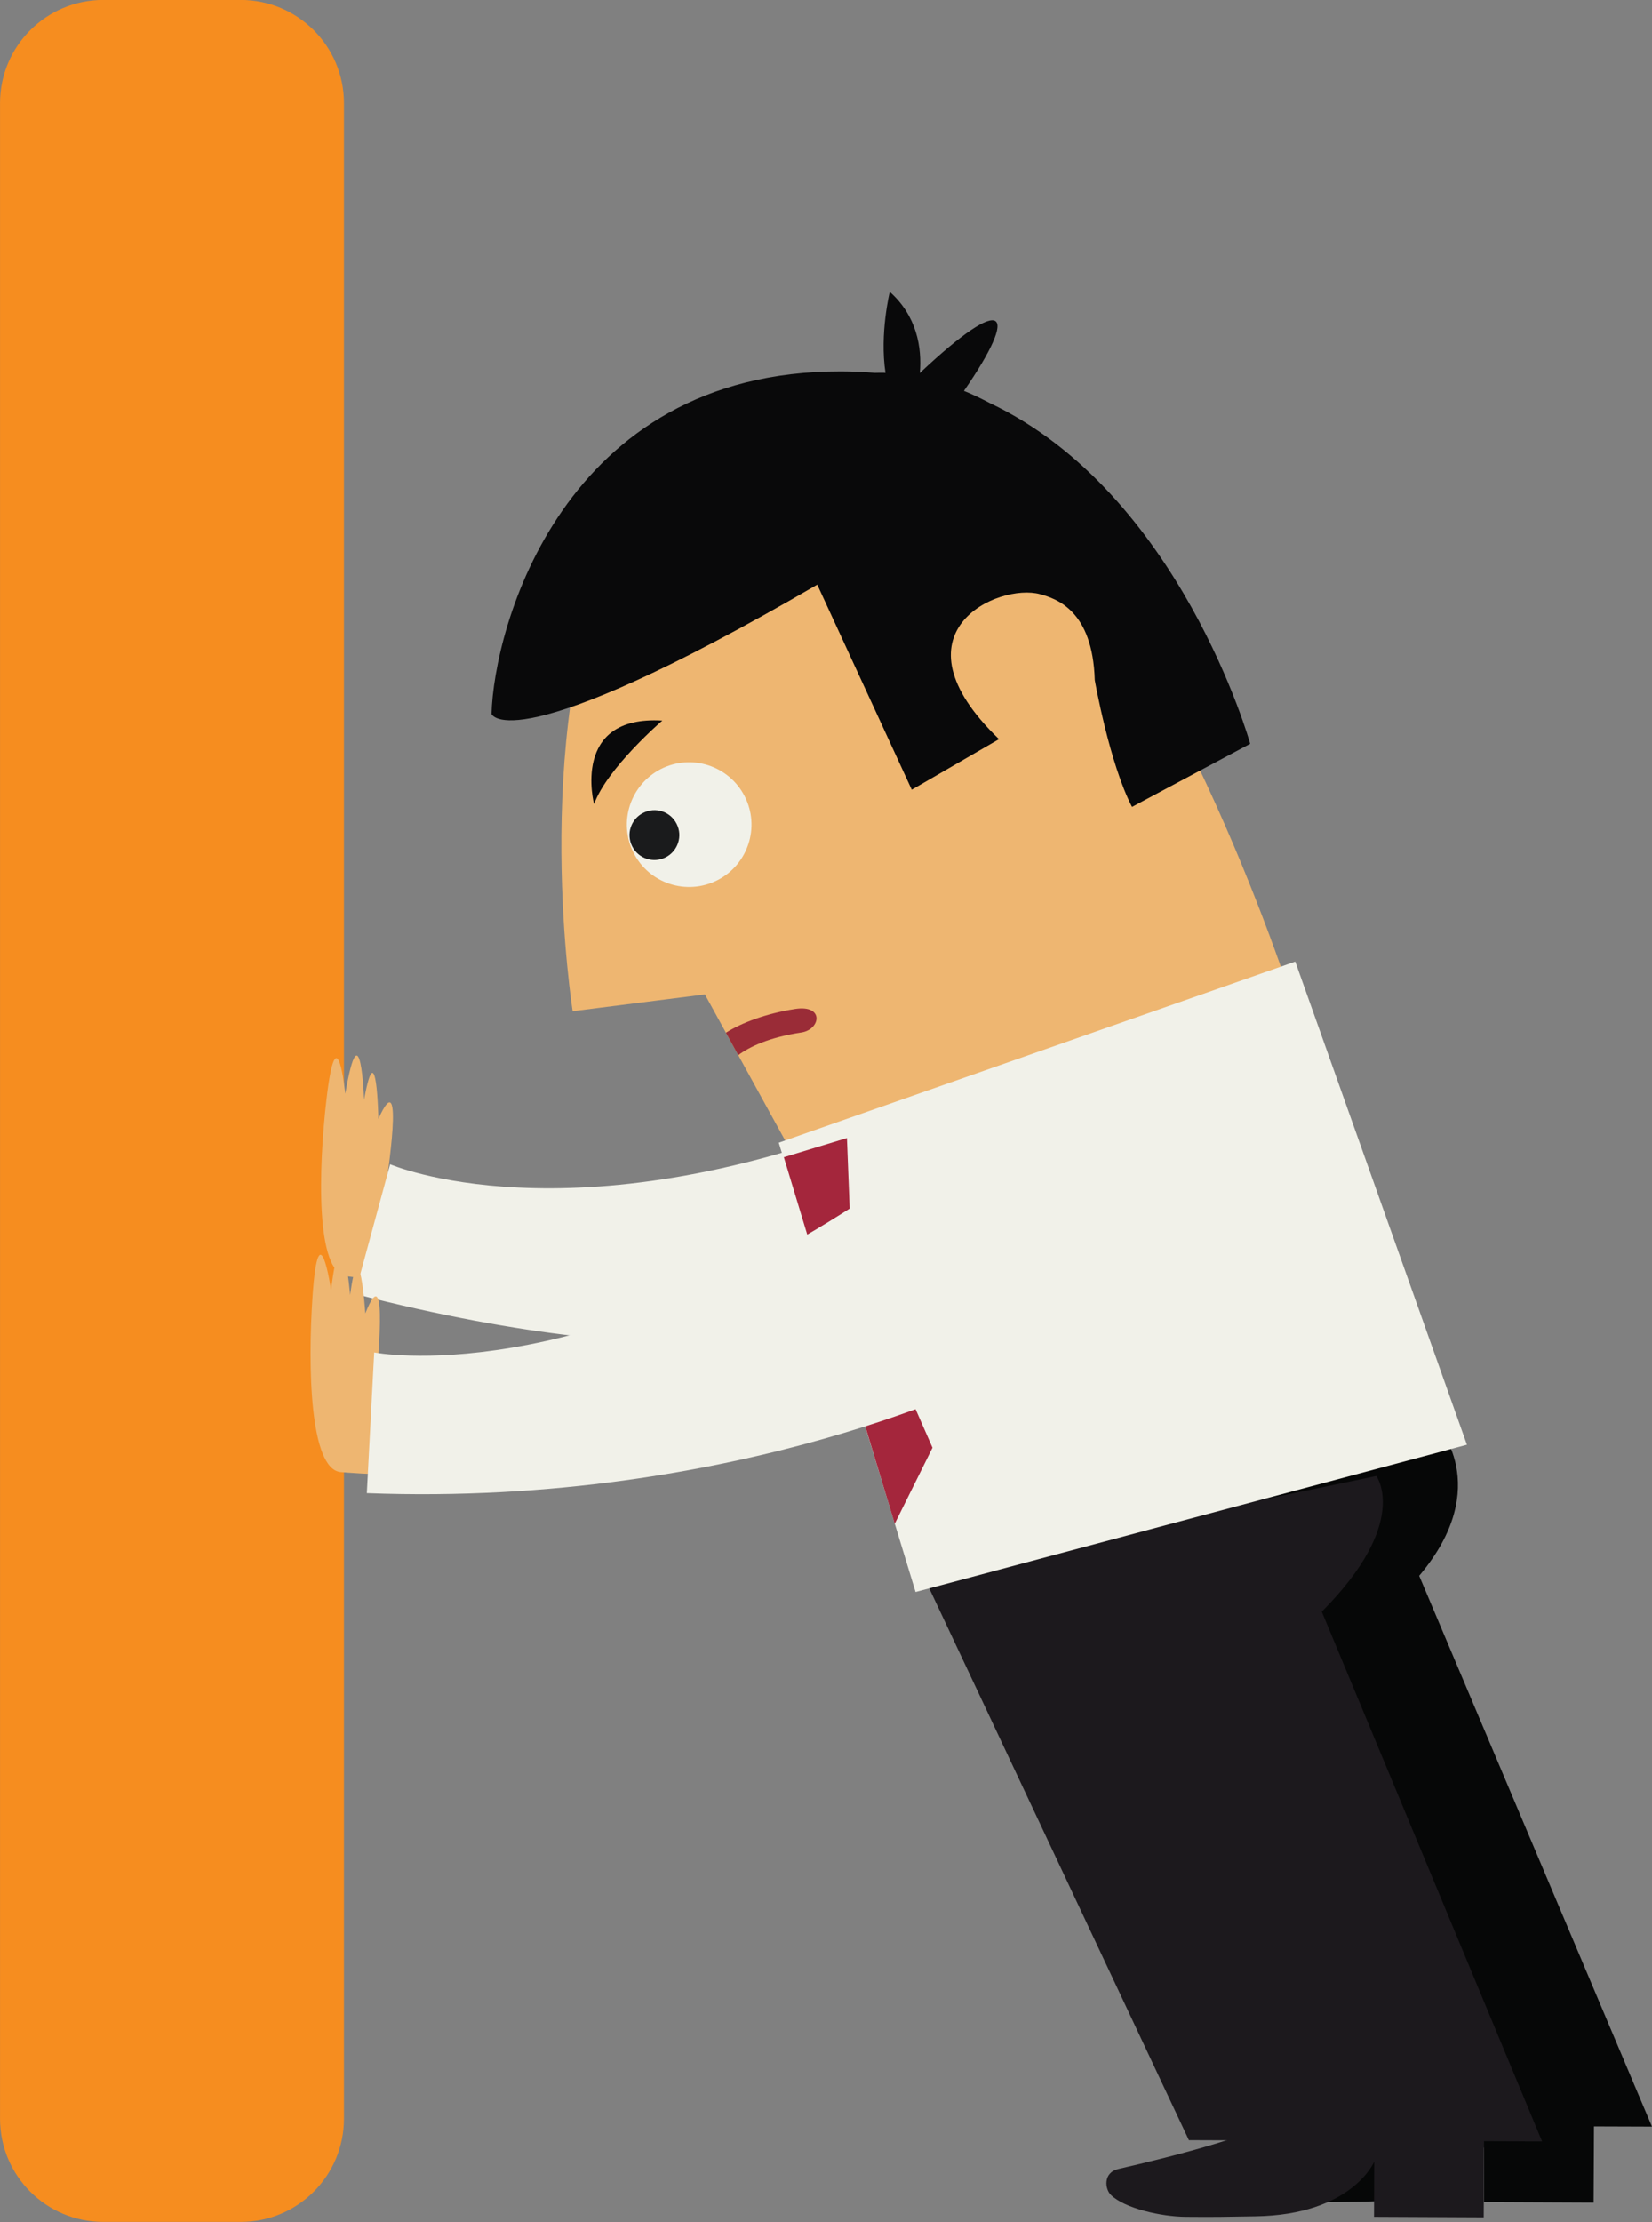 <?xml version="1.0" encoding="UTF-8"?><svg xmlns="http://www.w3.org/2000/svg" xmlns:xlink="http://www.w3.org/1999/xlink" height="1807.8" preserveAspectRatio="xMidYMid meet" version="1.0" viewBox="553.9 322.4 1344.7 1807.8" width="1344.7" zoomAndPan="magnify"><rect x="553.9" y="322.4" width="1344.7" height="1807.8" fill="#808080" stroke="none"/><g><g id="change1_1"><path d="M 833.879 2046.18 C 833.879 2092.562 796.289 2130.152 749.887 2130.152 L 637.895 2130.152 C 591.531 2130.152 553.922 2092.562 553.922 2046.18 L 553.922 406.328 C 553.922 359.934 591.531 322.352 637.895 322.352 L 749.887 322.352 C 796.289 322.352 833.879 359.934 833.879 406.328 L 833.879 2046.18" fill="#f68d1f"/></g><g id="change2_1"><path d="M 1051.027 769.383 C 1114.727 617.535 1264.195 576.141 1399.957 737.047 C 1535.723 897.887 1614.082 1161.875 1614.082 1161.875 L 1222.809 1304.523 L 1127.676 1131.477 L 1020.047 1145.117 C 1020.047 1145.117 985.25 926.309 1051.027 769.383" fill="#eeb671"/></g><g id="change3_1"><path d="M 1238.582 624.531 C 1248.02 624.531 1257.148 625.02 1266.008 625.727 C 1268.875 625.691 1271.723 625.539 1274.684 625.727 C 1269.805 593.574 1278.168 559.816 1278.168 559.816 C 1300.172 579.418 1304.434 605.094 1302.621 625.879 C 1372.805 559.711 1384.211 574.32 1338.527 640.371 C 1345.738 643.309 1352.695 646.699 1359.531 650.273 C 1514.578 723.559 1571.547 927.574 1571.547 927.574 L 1475.34 978.91 C 1456.973 943.633 1445.023 875.785 1445.023 875.785 C 1443.387 819.199 1414.051 809.582 1400.512 805.855 C 1366.43 796.508 1276.621 836.859 1367.082 923.812 L 1296.062 964.941 L 1219.152 798.109 C 968.652 943.82 954.008 903.316 954.008 903.316 C 955.703 834.328 1011.137 623.938 1238.582 624.531" fill="#09090a"/></g><g id="change4_1"><path d="M 1091.859 948.102 C 1116.82 935.43 1147.328 945.34 1160.07 970.301 C 1172.801 995.191 1162.871 1025.809 1137.91 1038.52 C 1112.93 1051.262 1082.359 1041.309 1069.672 1016.391 C 1056.949 991.43 1066.879 960.879 1091.859 948.102" fill="#f1f1e9"/></g><g id="change5_1"><path d="M 1077.391 983.828 C 1087.371 978.648 1099.59 982.629 1104.641 992.66 C 1109.738 1002.602 1105.77 1014.82 1095.789 1019.93 C 1085.82 1024.988 1073.602 1021.039 1068.539 1011.059 C 1063.43 1001.109 1067.398 988.859 1077.391 983.828" fill="#1a1b1c"/></g><g id="change3_2"><path d="M 1093.031 908.68 C 1093.031 908.68 1047.84 947.578 1037.469 976.672 C 1037.469 976.672 1018.262 904.211 1093.031 908.68" fill="#09090a"/></g><g id="change6_1"><path d="M 1201 1143.32 C 1177.578 1146.969 1157.559 1154.531 1144.801 1162.621 L 1154.82 1180.871 C 1164.141 1173.941 1180.211 1166.34 1206.16 1162.43 C 1221.879 1160.078 1225.141 1139.59 1201 1143.32" fill="#9a2c37"/></g><g id="change2_2"><path d="M 868.156 1286.531 C 863.016 1321.07 946.113 1297.891 946.113 1297.891 C 946.953 1312.871 956.488 1338.02 935.625 1360.82 C 925.438 1371.922 842.133 1361.559 835.781 1360.711 C 810.895 1357.281 812.961 1274.461 819.668 1216.68 C 828.125 1144.25 834.941 1212.32 834.941 1212.32 C 847.441 1139.559 850.254 1217.199 850.254 1217.199 C 860.594 1160.078 861.898 1232.77 861.898 1232.77 C 884.25 1183.18 868.156 1286.531 868.156 1286.531" fill="#eeb671"/></g><g id="change7_1"><path d="M 1553.789 2075.051 C 1541.02 2077.988 1542.738 2091.551 1547.656 2096.289 C 1559.047 2107.238 1588.852 2113.871 1608.504 2114.02 C 1633.266 2114.281 1640.191 2114.02 1665 2113.648 C 1743.93 2112.449 1761.957 2069.16 1761.957 2069.16 L 1761.785 2114.02 L 1851.078 2114.43 L 1851.305 2069.531 L 1851.453 2029.488 L 1687.082 2028.82 C 1683.176 2043.828 1595.191 2065.621 1553.789 2075.051" fill="#060707"/></g><g id="change7_2"><path d="M 1317.926 1584.582 L 1722.859 1480.82 C 1722.859 1480.82 1770.941 1531.152 1709.102 1604.434 L 1898.574 2052.621 L 1611.109 2051.652 L 1317.926 1584.582" fill="#060707"/></g><g id="change8_1"><path d="M 1464.359 2087.051 C 1451.547 2089.988 1453.258 2103.551 1458.184 2108.238 C 1469.559 2119.27 1499.383 2125.871 1519.043 2126.02 C 1543.809 2126.238 1550.715 2126.02 1575.566 2125.609 C 1654.48 2124.449 1672.488 2081.121 1672.488 2081.121 L 1672.336 2126.02 L 1761.625 2126.422 L 1761.809 2081.531 L 1761.98 2041.48 L 1597.652 2040.809 C 1593.707 2055.828 1505.727 2077.578 1464.359 2087.051" fill="#1c191d"/></g><g id="change8_2"><path d="M 1303.602 1600.41 L 1674.223 1523.246 C 1674.223 1523.246 1702.09 1560.918 1629.812 1633.637 L 1809.152 2064.66 L 1521.641 2063.648 L 1303.602 1600.41" fill="#1c191d"/></g><g id="change4_2"><path d="M 1273.09 1231.988 L 1234.469 1400.012 C 1234.469 1400.012 1123.961 1447.289 842.805 1375.09 L 871.473 1269.648 C 871.473 1269.648 1017.441 1332.84 1273.09 1231.988" fill="#f1f1e9"/></g><g id="change4_3"><path d="M 1608.234 1104.766 L 1747.965 1497.812 L 1299.164 1617.625 L 1187.789 1252.109 L 1608.234 1104.766" fill="#f1f1e9"/></g><g id="change9_1"><path d="M 1282.199 1562.07 L 1312.941 1500.23 L 1247.309 1350.98 L 1243.301 1248.309 L 1191.93 1263.91 L 1282.199 1562.07" fill="#a4263c"/></g><g id="change2_3"><path d="M 860.055 1444.461 C 856.516 1479.18 938.457 1452.172 938.457 1452.172 C 939.969 1467.07 950.66 1491.77 930.914 1515.469 C 921.266 1527.09 837.57 1520.641 831.18 1520.051 C 806.145 1517.781 804.336 1434.988 808.324 1376.949 C 813.355 1304.23 823.375 1371.879 823.375 1371.879 C 832.43 1298.602 838.91 1376.02 838.91 1376.02 C 846.527 1318.531 851.262 1391 851.262 1391 C 871.211 1340.441 860.055 1444.461 860.055 1444.461" fill="#eeb671"/></g><g id="change4_4"><path d="M 858.488 1422.738 L 852.488 1537.191 C 1156.828 1548.809 1367.871 1440.172 1367.871 1440.172 L 1261.988 1294.949 C 1022.23 1455.07 858.488 1422.738 858.488 1422.738" fill="#f1f1e9"/></g></g></svg>